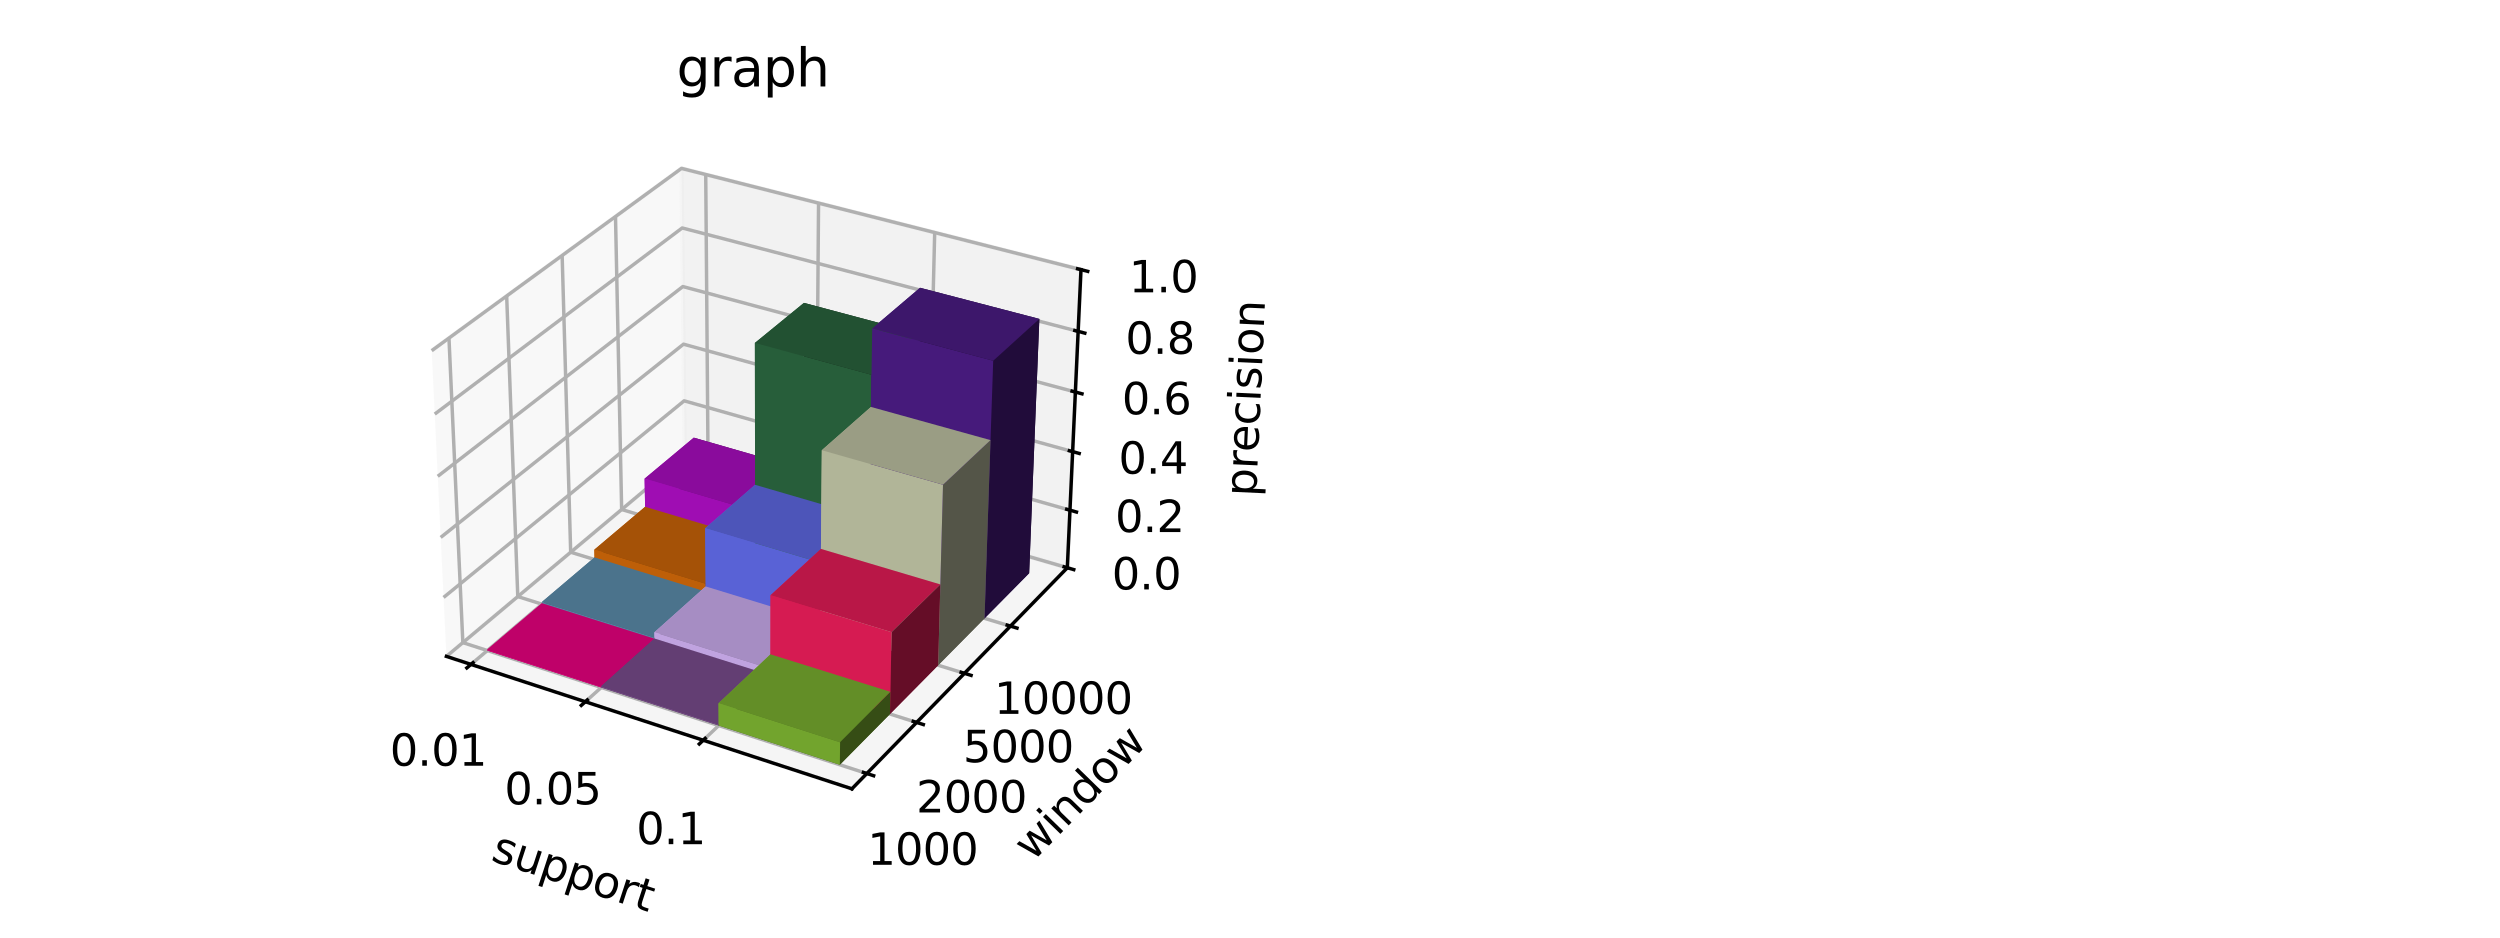 <?xml version="1.0" encoding="utf-8" standalone="no"?>
<!DOCTYPE svg PUBLIC "-//W3C//DTD SVG 1.1//EN"
  "http://www.w3.org/Graphics/SVG/1.1/DTD/svg11.dtd">
<svg xmlns:xlink="http://www.w3.org/1999/xlink" width="576pt" height="216pt" viewBox="0 0 576 216" xmlns="http://www.w3.org/2000/svg" version="1.1">
 <defs>
  <style type="text/css">*{stroke-linejoin: round; stroke-linecap: butt}</style>
 </defs>
 <g id="figure_1">
  <g id="patch_1">
   <path d="M 0 216 
L 576 216 
L 576 0 
L 0 0 
z
" style="fill: #ffffff"/>
  </g>
  <g id="patch_2">
   <path d="M 90.295 192.24 
L 256.615 192.24 
L 256.615 25.92 
L 90.295 25.92 
z
" style="fill: #ffffff"/>
  </g>
  <g id="pane3d_1">
   <g id="patch_3">
    <path d="M 102.853 151.231 
L 157.777 105.192 
L 157.014 38.796 
L 99.461 80.796 
" style="fill: #f2f2f2; opacity: 0.5; stroke: #f2f2f2; stroke-linejoin: miter"/>
   </g>
  </g>
  <g id="pane3d_2">
   <g id="patch_4">
    <path d="M 157.777 105.192 
L 245.911 130.809 
L 249.056 62.126 
L 157.014 38.796 
" style="fill: #e6e6e6; opacity: 0.5; stroke: #e6e6e6; stroke-linejoin: miter"/>
   </g>
  </g>
  <g id="pane3d_3">
   <g id="patch_5">
    <path d="M 102.853 151.231 
L 196.279 181.744 
L 245.911 130.809 
L 157.777 105.192 
" style="fill: #ececec; opacity: 0.5; stroke: #ececec; stroke-linejoin: miter"/>
   </g>
  </g>
  <g id="grid3d_1">
   <g id="Line3DCollection_1">
    <path d="M 108.511 153.079 
L 163.137 106.75 
L 162.6 40.212 
" style="fill: none; stroke: #b0b0b0; stroke-width: 0.8"/>
    <path d="M 134.858 161.684 
L 188.057 113.993 
L 188.593 46.801 
" style="fill: none; stroke: #b0b0b0; stroke-width: 0.8"/>
    <path d="M 162.019 170.555 
L 213.682 121.442 
L 215.353 53.584 
" style="fill: none; stroke: #b0b0b0; stroke-width: 0.8"/>
   </g>
  </g>
  <g id="grid3d_2">
   <g id="Line3DCollection_2">
    <path d="M 103.441 77.891 
L 106.638 148.058 
L 199.713 178.22 
" style="fill: none; stroke: #b0b0b0; stroke-width: 0.8"/>
    <path d="M 116.737 68.188 
L 119.296 137.447 
L 211.184 166.447 
" style="fill: none; stroke: #b0b0b0; stroke-width: 0.8"/>
    <path d="M 129.518 58.862 
L 131.485 127.231 
L 222.207 155.136 
" style="fill: none; stroke: #b0b0b0; stroke-width: 0.8"/>
    <path d="M 141.811 49.89 
L 143.228 117.387 
L 232.807 144.258 
" style="fill: none; stroke: #b0b0b0; stroke-width: 0.8"/>
   </g>
  </g>
  <g id="grid3d_3">
   <g id="Line3DCollection_3">
    <path d="M 245.911 130.809 
L 157.777 105.192 
L 102.853 151.231 
" style="fill: none; stroke: #b0b0b0; stroke-width: 0.8"/>
    <path d="M 246.518 117.548 
L 157.629 92.351 
L 102.199 137.65 
" style="fill: none; stroke: #b0b0b0; stroke-width: 0.8"/>
    <path d="M 247.136 104.055 
L 157.479 79.296 
L 101.533 123.822 
" style="fill: none; stroke: #b0b0b0; stroke-width: 0.8"/>
    <path d="M 247.765 90.325 
L 157.327 66.022 
L 100.855 109.742 
" style="fill: none; stroke: #b0b0b0; stroke-width: 0.8"/>
    <path d="M 248.405 76.351 
L 157.172 52.524 
L 100.164 95.403 
" style="fill: none; stroke: #b0b0b0; stroke-width: 0.8"/>
    <path d="M 249.056 62.126 
L 157.014 38.796 
L 99.461 80.796 
" style="fill: none; stroke: #b0b0b0; stroke-width: 0.8"/>
   </g>
  </g>
  <g id="axis3d_1">
   <g id="line2d_1">
    <path d="M 102.853 151.231 
L 196.279 181.744 
" style="fill: none; stroke: #000000; stroke-width: 0.8; stroke-linecap: square"/>
   </g>
   <g id="xtick_1">
    <g id="line2d_2">
     <path d="M 108.987 152.675 
L 107.558 153.887 
" style="fill: none; stroke: #000000; stroke-width: 0.8; stroke-linecap: square"/>
    </g>
    <g id="text_1">
     <!-- 0.01 -->
     <g transform="translate(89.833 176.423) scale(0.1 -0.1)">
      <defs>
       <path id="DejaVuSans-30" d="M 2034 4250 
Q 1547 4250 1301 3770 
Q 1056 3291 1056 2328 
Q 1056 1369 1301 889 
Q 1547 409 2034 409 
Q 2525 409 2770 889 
Q 3016 1369 3016 2328 
Q 3016 3291 2770 3770 
Q 2525 4250 2034 4250 
z
M 2034 4750 
Q 2819 4750 3233 4129 
Q 3647 3509 3647 2328 
Q 3647 1150 3233 529 
Q 2819 -91 2034 -91 
Q 1250 -91 836 529 
Q 422 1150 422 2328 
Q 422 3509 836 4129 
Q 1250 4750 2034 4750 
z
" transform="scale(0.016)"/>
       <path id="DejaVuSans-2e" d="M 684 794 
L 1344 794 
L 1344 0 
L 684 0 
L 684 794 
z
" transform="scale(0.016)"/>
       <path id="DejaVuSans-31" d="M 794 531 
L 1825 531 
L 1825 4091 
L 703 3866 
L 703 4441 
L 1819 4666 
L 2450 4666 
L 2450 531 
L 3481 531 
L 3481 0 
L 794 0 
L 794 531 
z
" transform="scale(0.016)"/>
      </defs>
      <use xlink:href="#DejaVuSans-30"/>
      <use xlink:href="#DejaVuSans-2e" x="63.623"/>
      <use xlink:href="#DejaVuSans-30" x="95.41"/>
      <use xlink:href="#DejaVuSans-31" x="159.033"/>
     </g>
    </g>
   </g>
   <g id="xtick_2">
    <g id="line2d_3">
     <path d="M 135.322 161.268 
L 133.928 162.517 
" style="fill: none; stroke: #000000; stroke-width: 0.8; stroke-linecap: square"/>
    </g>
    <g id="text_2">
     <!-- 0.05 -->
     <g transform="translate(116.223 185.321) scale(0.1 -0.1)">
      <defs>
       <path id="DejaVuSans-35" d="M 691 4666 
L 3169 4666 
L 3169 4134 
L 1269 4134 
L 1269 2991 
Q 1406 3038 1543 3061 
Q 1681 3084 1819 3084 
Q 2600 3084 3056 2656 
Q 3513 2228 3513 1497 
Q 3513 744 3044 326 
Q 2575 -91 1722 -91 
Q 1428 -91 1123 -41 
Q 819 9 494 109 
L 494 744 
Q 775 591 1075 516 
Q 1375 441 1709 441 
Q 2250 441 2565 725 
Q 2881 1009 2881 1497 
Q 2881 1984 2565 2268 
Q 2250 2553 1709 2553 
Q 1456 2553 1204 2497 
Q 953 2441 691 2322 
L 691 4666 
z
" transform="scale(0.016)"/>
      </defs>
      <use xlink:href="#DejaVuSans-30"/>
      <use xlink:href="#DejaVuSans-2e" x="63.623"/>
      <use xlink:href="#DejaVuSans-30" x="95.41"/>
      <use xlink:href="#DejaVuSans-35" x="159.033"/>
     </g>
    </g>
   </g>
   <g id="xtick_3">
    <g id="line2d_4">
     <path d="M 162.47 170.126 
L 161.115 171.414 
" style="fill: none; stroke: #000000; stroke-width: 0.8; stroke-linecap: square"/>
    </g>
    <g id="text_3">
     <!-- 0.1 -->
     <g transform="translate(146.616 194.496) scale(0.1 -0.1)">
      <use xlink:href="#DejaVuSans-30"/>
      <use xlink:href="#DejaVuSans-2e" x="63.623"/>
      <use xlink:href="#DejaVuSans-31" x="95.41"/>
     </g>
    </g>
   </g>
   <g id="text_4">
    <!-- support -->
    <g transform="translate(112.856 198.197) rotate(-341.913) scale(0.1 -0.1)">
     <defs>
      <path id="DejaVuSans-73" d="M 2834 3397 
L 2834 2853 
Q 2591 2978 2328 3040 
Q 2066 3103 1784 3103 
Q 1356 3103 1142 2972 
Q 928 2841 928 2578 
Q 928 2378 1081 2264 
Q 1234 2150 1697 2047 
L 1894 2003 
Q 2506 1872 2764 1633 
Q 3022 1394 3022 966 
Q 3022 478 2636 193 
Q 2250 -91 1575 -91 
Q 1294 -91 989 -36 
Q 684 19 347 128 
L 347 722 
Q 666 556 975 473 
Q 1284 391 1588 391 
Q 1994 391 2212 530 
Q 2431 669 2431 922 
Q 2431 1156 2273 1281 
Q 2116 1406 1581 1522 
L 1381 1569 
Q 847 1681 609 1914 
Q 372 2147 372 2553 
Q 372 3047 722 3315 
Q 1072 3584 1716 3584 
Q 2034 3584 2315 3537 
Q 2597 3491 2834 3397 
z
" transform="scale(0.016)"/>
      <path id="DejaVuSans-75" d="M 544 1381 
L 544 3500 
L 1119 3500 
L 1119 1403 
Q 1119 906 1312 657 
Q 1506 409 1894 409 
Q 2359 409 2629 706 
Q 2900 1003 2900 1516 
L 2900 3500 
L 3475 3500 
L 3475 0 
L 2900 0 
L 2900 538 
Q 2691 219 2414 64 
Q 2138 -91 1772 -91 
Q 1169 -91 856 284 
Q 544 659 544 1381 
z
M 1991 3584 
L 1991 3584 
z
" transform="scale(0.016)"/>
      <path id="DejaVuSans-70" d="M 1159 525 
L 1159 -1331 
L 581 -1331 
L 581 3500 
L 1159 3500 
L 1159 2969 
Q 1341 3281 1617 3432 
Q 1894 3584 2278 3584 
Q 2916 3584 3314 3078 
Q 3713 2572 3713 1747 
Q 3713 922 3314 415 
Q 2916 -91 2278 -91 
Q 1894 -91 1617 61 
Q 1341 213 1159 525 
z
M 3116 1747 
Q 3116 2381 2855 2742 
Q 2594 3103 2138 3103 
Q 1681 3103 1420 2742 
Q 1159 2381 1159 1747 
Q 1159 1113 1420 752 
Q 1681 391 2138 391 
Q 2594 391 2855 752 
Q 3116 1113 3116 1747 
z
" transform="scale(0.016)"/>
      <path id="DejaVuSans-6f" d="M 1959 3097 
Q 1497 3097 1228 2736 
Q 959 2375 959 1747 
Q 959 1119 1226 758 
Q 1494 397 1959 397 
Q 2419 397 2687 759 
Q 2956 1122 2956 1747 
Q 2956 2369 2687 2733 
Q 2419 3097 1959 3097 
z
M 1959 3584 
Q 2709 3584 3137 3096 
Q 3566 2609 3566 1747 
Q 3566 888 3137 398 
Q 2709 -91 1959 -91 
Q 1206 -91 779 398 
Q 353 888 353 1747 
Q 353 2609 779 3096 
Q 1206 3584 1959 3584 
z
" transform="scale(0.016)"/>
      <path id="DejaVuSans-72" d="M 2631 2963 
Q 2534 3019 2420 3045 
Q 2306 3072 2169 3072 
Q 1681 3072 1420 2755 
Q 1159 2438 1159 1844 
L 1159 0 
L 581 0 
L 581 3500 
L 1159 3500 
L 1159 2956 
Q 1341 3275 1631 3429 
Q 1922 3584 2338 3584 
Q 2397 3584 2469 3576 
Q 2541 3569 2628 3553 
L 2631 2963 
z
" transform="scale(0.016)"/>
      <path id="DejaVuSans-74" d="M 1172 4494 
L 1172 3500 
L 2356 3500 
L 2356 3053 
L 1172 3053 
L 1172 1153 
Q 1172 725 1289 603 
Q 1406 481 1766 481 
L 2356 481 
L 2356 0 
L 1766 0 
Q 1100 0 847 248 
Q 594 497 594 1153 
L 594 3053 
L 172 3053 
L 172 3500 
L 594 3500 
L 594 4494 
L 1172 4494 
z
" transform="scale(0.016)"/>
     </defs>
     <use xlink:href="#DejaVuSans-73"/>
     <use xlink:href="#DejaVuSans-75" x="52.1"/>
     <use xlink:href="#DejaVuSans-70" x="115.479"/>
     <use xlink:href="#DejaVuSans-70" x="178.955"/>
     <use xlink:href="#DejaVuSans-6f" x="242.432"/>
     <use xlink:href="#DejaVuSans-72" x="303.613"/>
     <use xlink:href="#DejaVuSans-74" x="344.727"/>
    </g>
   </g>
  </g>
  <g id="axis3d_2">
   <g id="line2d_5">
    <path d="M 245.911 130.809 
L 196.279 181.744 
" style="fill: none; stroke: #000000; stroke-width: 0.8; stroke-linecap: square"/>
   </g>
   <g id="xtick_4">
    <g id="line2d_6">
     <path d="M 198.929 177.965 
L 201.284 178.729 
" style="fill: none; stroke: #000000; stroke-width: 0.8; stroke-linecap: square"/>
    </g>
    <g id="text_5">
     <!-- 1000 -->
     <g transform="translate(199.873 199.246) scale(0.1 -0.1)">
      <use xlink:href="#DejaVuSans-31"/>
      <use xlink:href="#DejaVuSans-30" x="63.623"/>
      <use xlink:href="#DejaVuSans-30" x="127.246"/>
      <use xlink:href="#DejaVuSans-30" x="190.869"/>
     </g>
    </g>
   </g>
   <g id="xtick_5">
    <g id="line2d_7">
     <path d="M 210.411 166.203 
L 212.733 166.936 
" style="fill: none; stroke: #000000; stroke-width: 0.8; stroke-linecap: square"/>
    </g>
    <g id="text_6">
     <!-- 2000 -->
     <g transform="translate(211.098 187.195) scale(0.1 -0.1)">
      <defs>
       <path id="DejaVuSans-32" d="M 1228 531 
L 3431 531 
L 3431 0 
L 469 0 
L 469 531 
Q 828 903 1448 1529 
Q 2069 2156 2228 2338 
Q 2531 2678 2651 2914 
Q 2772 3150 2772 3378 
Q 2772 3750 2511 3984 
Q 2250 4219 1831 4219 
Q 1534 4219 1204 4116 
Q 875 4013 500 3803 
L 500 4441 
Q 881 4594 1212 4672 
Q 1544 4750 1819 4750 
Q 2544 4750 2975 4387 
Q 3406 4025 3406 3419 
Q 3406 3131 3298 2873 
Q 3191 2616 2906 2266 
Q 2828 2175 2409 1742 
Q 1991 1309 1228 531 
z
" transform="scale(0.016)"/>
      </defs>
      <use xlink:href="#DejaVuSans-32"/>
      <use xlink:href="#DejaVuSans-30" x="63.623"/>
      <use xlink:href="#DejaVuSans-30" x="127.246"/>
      <use xlink:href="#DejaVuSans-30" x="190.869"/>
     </g>
    </g>
   </g>
   <g id="xtick_6">
    <g id="line2d_8">
     <path d="M 221.444 154.901 
L 223.735 155.606 
" style="fill: none; stroke: #000000; stroke-width: 0.8; stroke-linecap: square"/>
    </g>
    <g id="text_7">
     <!-- 5000 -->
     <g transform="translate(221.884 175.615) scale(0.1 -0.1)">
      <use xlink:href="#DejaVuSans-35"/>
      <use xlink:href="#DejaVuSans-30" x="63.623"/>
      <use xlink:href="#DejaVuSans-30" x="127.246"/>
      <use xlink:href="#DejaVuSans-30" x="190.869"/>
     </g>
    </g>
   </g>
   <g id="xtick_7">
    <g id="line2d_9">
     <path d="M 232.054 144.032 
L 234.314 144.71 
" style="fill: none; stroke: #000000; stroke-width: 0.8; stroke-linecap: square"/>
    </g>
    <g id="text_8">
     <!-- 10000 -->
     <g transform="translate(229.074 164.48) scale(0.1 -0.1)">
      <use xlink:href="#DejaVuSans-31"/>
      <use xlink:href="#DejaVuSans-30" x="63.623"/>
      <use xlink:href="#DejaVuSans-30" x="127.246"/>
      <use xlink:href="#DejaVuSans-30" x="190.869"/>
      <use xlink:href="#DejaVuSans-30" x="254.492"/>
     </g>
    </g>
   </g>
   <g id="text_9">
    <!-- window -->
    <g transform="translate(237.934 198.681) rotate(-45.742) scale(0.1 -0.1)">
     <defs>
      <path id="DejaVuSans-77" d="M 269 3500 
L 844 3500 
L 1563 769 
L 2278 3500 
L 2956 3500 
L 3675 769 
L 4391 3500 
L 4966 3500 
L 4050 0 
L 3372 0 
L 2619 2869 
L 1863 0 
L 1184 0 
L 269 3500 
z
" transform="scale(0.016)"/>
      <path id="DejaVuSans-69" d="M 603 3500 
L 1178 3500 
L 1178 0 
L 603 0 
L 603 3500 
z
M 603 4863 
L 1178 4863 
L 1178 4134 
L 603 4134 
L 603 4863 
z
" transform="scale(0.016)"/>
      <path id="DejaVuSans-6e" d="M 3513 2113 
L 3513 0 
L 2938 0 
L 2938 2094 
Q 2938 2591 2744 2837 
Q 2550 3084 2163 3084 
Q 1697 3084 1428 2787 
Q 1159 2491 1159 1978 
L 1159 0 
L 581 0 
L 581 3500 
L 1159 3500 
L 1159 2956 
Q 1366 3272 1645 3428 
Q 1925 3584 2291 3584 
Q 2894 3584 3203 3211 
Q 3513 2838 3513 2113 
z
" transform="scale(0.016)"/>
      <path id="DejaVuSans-64" d="M 2906 2969 
L 2906 4863 
L 3481 4863 
L 3481 0 
L 2906 0 
L 2906 525 
Q 2725 213 2448 61 
Q 2172 -91 1784 -91 
Q 1150 -91 751 415 
Q 353 922 353 1747 
Q 353 2572 751 3078 
Q 1150 3584 1784 3584 
Q 2172 3584 2448 3432 
Q 2725 3281 2906 2969 
z
M 947 1747 
Q 947 1113 1208 752 
Q 1469 391 1925 391 
Q 2381 391 2643 752 
Q 2906 1113 2906 1747 
Q 2906 2381 2643 2742 
Q 2381 3103 1925 3103 
Q 1469 3103 1208 2742 
Q 947 2381 947 1747 
z
" transform="scale(0.016)"/>
     </defs>
     <use xlink:href="#DejaVuSans-77"/>
     <use xlink:href="#DejaVuSans-69" x="81.787"/>
     <use xlink:href="#DejaVuSans-6e" x="109.57"/>
     <use xlink:href="#DejaVuSans-64" x="172.949"/>
     <use xlink:href="#DejaVuSans-6f" x="236.426"/>
     <use xlink:href="#DejaVuSans-77" x="297.607"/>
    </g>
   </g>
  </g>
  <g id="axis3d_3">
   <g id="line2d_10">
    <path d="M 245.911 130.809 
L 249.056 62.126 
" style="fill: none; stroke: #000000; stroke-width: 0.8; stroke-linecap: square"/>
   </g>
   <g id="xtick_8">
    <g id="line2d_11">
     <path d="M 245.171 130.594 
L 247.392 131.24 
" style="fill: none; stroke: #000000; stroke-width: 0.8; stroke-linecap: square"/>
    </g>
    <g id="text_10">
     <!-- 0.0 -->
     <g transform="translate(256.175 135.807) scale(0.1 -0.1)">
      <use xlink:href="#DejaVuSans-30"/>
      <use xlink:href="#DejaVuSans-2e" x="63.623"/>
      <use xlink:href="#DejaVuSans-30" x="95.41"/>
     </g>
    </g>
   </g>
   <g id="xtick_9">
    <g id="line2d_12">
     <path d="M 245.772 117.336 
L 248.013 117.972 
" style="fill: none; stroke: #000000; stroke-width: 0.8; stroke-linecap: square"/>
    </g>
    <g id="text_11">
     <!-- 0.2 -->
     <g transform="translate(256.936 122.588) scale(0.1 -0.1)">
      <use xlink:href="#DejaVuSans-30"/>
      <use xlink:href="#DejaVuSans-2e" x="63.623"/>
      <use xlink:href="#DejaVuSans-32" x="95.41"/>
     </g>
    </g>
   </g>
   <g id="xtick_10">
    <g id="line2d_13">
     <path d="M 246.383 103.847 
L 248.644 104.472 
" style="fill: none; stroke: #000000; stroke-width: 0.8; stroke-linecap: square"/>
    </g>
    <g id="text_12">
     <!-- 0.4 -->
     <g transform="translate(257.711 109.138) scale(0.1 -0.1)">
      <defs>
       <path id="DejaVuSans-34" d="M 2419 4116 
L 825 1625 
L 2419 1625 
L 2419 4116 
z
M 2253 4666 
L 3047 4666 
L 3047 1625 
L 3713 1625 
L 3713 1100 
L 3047 1100 
L 3047 0 
L 2419 0 
L 2419 1100 
L 313 1100 
L 313 1709 
L 2253 4666 
z
" transform="scale(0.016)"/>
      </defs>
      <use xlink:href="#DejaVuSans-30"/>
      <use xlink:href="#DejaVuSans-2e" x="63.623"/>
      <use xlink:href="#DejaVuSans-34" x="95.41"/>
     </g>
    </g>
   </g>
   <g id="xtick_11">
    <g id="line2d_14">
     <path d="M 247.005 90.121 
L 249.287 90.734 
" style="fill: none; stroke: #000000; stroke-width: 0.8; stroke-linecap: square"/>
    </g>
    <g id="text_13">
     <!-- 0.6 -->
     <g transform="translate(258.499 95.454) scale(0.1 -0.1)">
      <defs>
       <path id="DejaVuSans-36" d="M 2113 2584 
Q 1688 2584 1439 2293 
Q 1191 2003 1191 1497 
Q 1191 994 1439 701 
Q 1688 409 2113 409 
Q 2538 409 2786 701 
Q 3034 994 3034 1497 
Q 3034 2003 2786 2293 
Q 2538 2584 2113 2584 
z
M 3366 4563 
L 3366 3988 
Q 3128 4100 2886 4159 
Q 2644 4219 2406 4219 
Q 1781 4219 1451 3797 
Q 1122 3375 1075 2522 
Q 1259 2794 1537 2939 
Q 1816 3084 2150 3084 
Q 2853 3084 3261 2657 
Q 3669 2231 3669 1497 
Q 3669 778 3244 343 
Q 2819 -91 2113 -91 
Q 1303 -91 875 529 
Q 447 1150 447 2328 
Q 447 3434 972 4092 
Q 1497 4750 2381 4750 
Q 2619 4750 2861 4703 
Q 3103 4656 3366 4563 
z
" transform="scale(0.016)"/>
      </defs>
      <use xlink:href="#DejaVuSans-30"/>
      <use xlink:href="#DejaVuSans-2e" x="63.623"/>
      <use xlink:href="#DejaVuSans-36" x="95.41"/>
     </g>
    </g>
   </g>
   <g id="xtick_12">
    <g id="line2d_15">
     <path d="M 247.638 76.151 
L 249.941 76.752 
" style="fill: none; stroke: #000000; stroke-width: 0.8; stroke-linecap: square"/>
    </g>
    <g id="text_14">
     <!-- 0.8 -->
     <g transform="translate(259.301 81.527) scale(0.1 -0.1)">
      <defs>
       <path id="DejaVuSans-38" d="M 2034 2216 
Q 1584 2216 1326 1975 
Q 1069 1734 1069 1313 
Q 1069 891 1326 650 
Q 1584 409 2034 409 
Q 2484 409 2743 651 
Q 3003 894 3003 1313 
Q 3003 1734 2745 1975 
Q 2488 2216 2034 2216 
z
M 1403 2484 
Q 997 2584 770 2862 
Q 544 3141 544 3541 
Q 544 4100 942 4425 
Q 1341 4750 2034 4750 
Q 2731 4750 3128 4425 
Q 3525 4100 3525 3541 
Q 3525 3141 3298 2862 
Q 3072 2584 2669 2484 
Q 3125 2378 3379 2068 
Q 3634 1759 3634 1313 
Q 3634 634 3220 271 
Q 2806 -91 2034 -91 
Q 1263 -91 848 271 
Q 434 634 434 1313 
Q 434 1759 690 2068 
Q 947 2378 1403 2484 
z
M 1172 3481 
Q 1172 3119 1398 2916 
Q 1625 2713 2034 2713 
Q 2441 2713 2670 2916 
Q 2900 3119 2900 3481 
Q 2900 3844 2670 4047 
Q 2441 4250 2034 4250 
Q 1625 4250 1398 4047 
Q 1172 3844 1172 3481 
z
" transform="scale(0.016)"/>
      </defs>
      <use xlink:href="#DejaVuSans-30"/>
      <use xlink:href="#DejaVuSans-2e" x="63.623"/>
      <use xlink:href="#DejaVuSans-38" x="95.41"/>
     </g>
    </g>
   </g>
   <g id="xtick_13">
    <g id="line2d_16">
     <path d="M 248.282 61.93 
L 250.606 62.519 
" style="fill: none; stroke: #000000; stroke-width: 0.8; stroke-linecap: square"/>
    </g>
    <g id="text_15">
     <!-- 1.0 -->
     <g transform="translate(260.117 67.352) scale(0.1 -0.1)">
      <use xlink:href="#DejaVuSans-31"/>
      <use xlink:href="#DejaVuSans-2e" x="63.623"/>
      <use xlink:href="#DejaVuSans-30" x="95.41"/>
     </g>
    </g>
   </g>
   <g id="text_16">
    <!-- precision -->
    <g transform="translate(289.39 114.489) rotate(-87.378) scale(0.1 -0.1)">
     <defs>
      <path id="DejaVuSans-65" d="M 3597 1894 
L 3597 1613 
L 953 1613 
Q 991 1019 1311 708 
Q 1631 397 2203 397 
Q 2534 397 2845 478 
Q 3156 559 3463 722 
L 3463 178 
Q 3153 47 2828 -22 
Q 2503 -91 2169 -91 
Q 1331 -91 842 396 
Q 353 884 353 1716 
Q 353 2575 817 3079 
Q 1281 3584 2069 3584 
Q 2775 3584 3186 3129 
Q 3597 2675 3597 1894 
z
M 3022 2063 
Q 3016 2534 2758 2815 
Q 2500 3097 2075 3097 
Q 1594 3097 1305 2825 
Q 1016 2553 972 2059 
L 3022 2063 
z
" transform="scale(0.016)"/>
      <path id="DejaVuSans-63" d="M 3122 3366 
L 3122 2828 
Q 2878 2963 2633 3030 
Q 2388 3097 2138 3097 
Q 1578 3097 1268 2742 
Q 959 2388 959 1747 
Q 959 1106 1268 751 
Q 1578 397 2138 397 
Q 2388 397 2633 464 
Q 2878 531 3122 666 
L 3122 134 
Q 2881 22 2623 -34 
Q 2366 -91 2075 -91 
Q 1284 -91 818 406 
Q 353 903 353 1747 
Q 353 2603 823 3093 
Q 1294 3584 2113 3584 
Q 2378 3584 2631 3529 
Q 2884 3475 3122 3366 
z
" transform="scale(0.016)"/>
     </defs>
     <use xlink:href="#DejaVuSans-70"/>
     <use xlink:href="#DejaVuSans-72" x="63.477"/>
     <use xlink:href="#DejaVuSans-65" x="102.34"/>
     <use xlink:href="#DejaVuSans-63" x="163.863"/>
     <use xlink:href="#DejaVuSans-69" x="218.844"/>
     <use xlink:href="#DejaVuSans-73" x="246.627"/>
     <use xlink:href="#DejaVuSans-69" x="298.727"/>
     <use xlink:href="#DejaVuSans-6f" x="326.51"/>
     <use xlink:href="#DejaVuSans-6e" x="387.691"/>
    </g>
   </g>
  </g>
  <g id="axes_1">
   <g id="Poly3DCollection_1">
    <path d="M 159.929 109.471 
L 159.842 100.837 
L 184.988 108.076 
L 184.936 116.791 
z
" clip-path="url(#p93bf5274d3)" style="fill: #4b0655"/>
    <path d="M 148.67 119.02 
L 148.517 110.281 
L 159.842 100.837 
L 159.929 109.471 
z
" clip-path="url(#p93bf5274d3)" style="fill: #9f0db3"/>
    <path d="M 148.67 119.02 
L 159.929 109.471 
L 184.936 116.791 
L 173.981 126.612 
z
" clip-path="url(#p93bf5274d3)" style="fill: #60086c"/>
    <path d="M 148.517 110.281 
L 173.971 117.791 
L 184.988 108.076 
L 159.842 100.837 
z
" clip-path="url(#p93bf5274d3)" style="fill: #8a0b9c"/>
    <path d="M 148.67 119.02 
L 148.631 116.765 
L 173.978 124.336 
L 173.981 126.612 
z
" clip-path="url(#p93bf5274d3)" style="fill: #5a2d04"/>
    <path d="M 173.981 126.612 
L 184.936 116.791 
L 184.988 108.076 
L 173.971 117.791 
z
" clip-path="url(#p93bf5274d3)" style="fill: #4b0655"/>
    <path d="M 148.67 119.02 
L 173.981 126.612 
L 173.971 117.791 
L 148.517 110.281 
z
" clip-path="url(#p93bf5274d3)" style="fill: #9f0db3"/>
    <path d="M 136.991 128.925 
L 136.934 126.642 
L 148.631 116.765 
L 148.67 119.02 
z
" clip-path="url(#p93bf5274d3)" style="fill: #be5f08"/>
    <path d="M 173.981 126.612 
L 184.936 116.791 
L 210.655 124.319 
L 200.025 134.424 
z
" clip-path="url(#p93bf5274d3)" style="fill: #183923"/>
    <path d="M 136.991 128.925 
L 148.67 119.02 
L 173.981 126.612 
L 162.611 136.805 
z
" clip-path="url(#p93bf5274d3)" style="fill: #733905"/>
    <path d="M 136.934 126.642 
L 162.591 134.501 
L 173.978 124.336 
L 148.631 116.765 
z
" clip-path="url(#p93bf5274d3)" style="fill: #a55207"/>
    <path d="M 184.936 116.791 
L 185.217 69.786 
L 211.733 76.857 
L 210.655 124.319 
z
" clip-path="url(#p93bf5274d3)" style="fill: #132c1b"/>
    <path d="M 173.981 126.612 
L 173.927 79.012 
L 185.217 69.786 
L 184.936 116.791 
z
" clip-path="url(#p93bf5274d3)" style="fill: #275e3a"/>
    <path d="M 162.611 136.805 
L 173.981 126.612 
L 173.978 124.336 
L 162.591 134.501 
z
" clip-path="url(#p93bf5274d3)" style="fill: #5a2d04"/>
    <path d="M 136.991 128.925 
L 136.979 128.432 
L 162.606 136.308 
L 162.611 136.805 
z
" clip-path="url(#p93bf5274d3)" style="fill: #293e4c"/>
    <path d="M 173.981 126.612 
L 173.964 111.699 
L 200.265 119.37 
L 200.025 134.424 
z
" clip-path="url(#p93bf5274d3)" style="fill: #2a2e65"/>
    <path d="M 136.991 128.925 
L 162.611 136.805 
L 162.591 134.501 
L 136.934 126.642 
z
" clip-path="url(#p93bf5274d3)" style="fill: #be5f08"/>
    <path d="M 200.025 134.424 
L 210.655 124.319 
L 237.117 132.065 
L 226.836 142.467 
z
" clip-path="url(#p93bf5274d3)" style="fill: #2a104a"/>
    <path d="M 124.869 139.206 
L 124.852 138.708 
L 136.979 128.432 
L 136.991 128.925 
z
" clip-path="url(#p93bf5274d3)" style="fill: #5784a2"/>
    <path d="M 162.611 136.805 
L 162.481 121.708 
L 173.964 111.699 
L 173.981 126.612 
z
" clip-path="url(#p93bf5274d3)" style="fill: #5962d6"/>
    <path d="M 162.611 136.805 
L 173.981 126.612 
L 200.025 134.424 
L 188.987 144.918 
z
" clip-path="url(#p93bf5274d3)" style="fill: #363b81"/>
    <path d="M 200.025 134.424 
L 210.655 124.319 
L 211.733 76.857 
L 200.79 86.358 
z
" clip-path="url(#p93bf5274d3)" style="fill: #132c1b"/>
    <path d="M 124.869 139.206 
L 136.991 128.925 
L 162.611 136.805 
L 150.802 147.391 
z
" clip-path="url(#p93bf5274d3)" style="fill: #345062"/>
    <path d="M 124.852 138.708 
L 150.794 146.888 
L 162.606 136.308 
L 136.979 128.432 
z
" clip-path="url(#p93bf5274d3)" style="fill: #4b738c"/>
    <path d="M 210.655 124.319 
L 211.972 66.303 
L 239.466 73.476 
L 237.117 132.065 
z
" clip-path="url(#p93bf5274d3)" style="fill: #210c3a"/>
    <path d="M 173.981 126.612 
L 200.025 134.424 
L 200.79 86.358 
L 173.927 79.012 
z
" clip-path="url(#p93bf5274d3)" style="fill: #275e3a"/>
    <path d="M 200.025 134.424 
L 200.96 75.662 
L 211.972 66.303 
L 210.655 124.319 
z
" clip-path="url(#p93bf5274d3)" style="fill: #461a7b"/>
    <path d="M 162.481 121.708 
L 189.12 129.677 
L 200.265 119.37 
L 173.964 111.699 
z
" clip-path="url(#p93bf5274d3)" style="fill: #4d55b9"/>
    <path d="M 162.611 136.805 
L 162.596 135.116 
L 189.002 143.213 
L 188.987 144.918 
z
" clip-path="url(#p93bf5274d3)" style="fill: #5a4d6a"/>
    <path d="M 173.927 79.012 
L 200.79 86.358 
L 211.733 76.857 
L 185.217 69.786 
z
" clip-path="url(#p93bf5274d3)" style="fill: #225132"/>
    <path d="M 150.802 147.391 
L 162.611 136.805 
L 162.606 136.308 
L 150.794 146.888 
z
" clip-path="url(#p93bf5274d3)" style="fill: #293e4c"/>
    <path d="M 150.802 147.391 
L 150.774 145.681 
L 162.596 135.116 
L 162.611 136.805 
z
" clip-path="url(#p93bf5274d3)" style="fill: #c0a3e0"/>
    <path d="M 188.987 144.918 
L 200.025 134.424 
L 200.265 119.37 
L 189.12 129.677 
z
" clip-path="url(#p93bf5274d3)" style="fill: #2a2e65"/>
    <path d="M 124.869 139.206 
L 124.861 138.974 
L 150.798 147.157 
L 150.802 147.391 
z
" clip-path="url(#p93bf5274d3)" style="fill: #680039"/>
    <path d="M 124.869 139.206 
L 150.802 147.391 
L 150.794 146.888 
L 124.852 138.708 
z
" clip-path="url(#p93bf5274d3)" style="fill: #5784a2"/>
    <path d="M 162.611 136.805 
L 188.987 144.918 
L 189.12 129.677 
L 162.481 121.708 
z
" clip-path="url(#p93bf5274d3)" style="fill: #5962d6"/>
    <path d="M 188.987 144.918 
L 200.025 134.424 
L 226.836 142.467 
L 216.155 153.274 
z
" clip-path="url(#p93bf5274d3)" style="fill: #6b6d5c"/>
    <path d="M 112.276 149.886 
L 112.267 149.651 
L 124.861 138.974 
L 124.869 139.206 
z
" clip-path="url(#p93bf5274d3)" style="fill: #dc0179"/>
    <path d="M 200.025 134.424 
L 200.672 93.76 
L 228.216 101.404 
L 226.836 142.467 
z
" clip-path="url(#p93bf5274d3)" style="fill: #545548"/>
    <path d="M 150.802 147.391 
L 162.611 136.805 
L 188.987 144.918 
L 177.517 155.822 
z
" clip-path="url(#p93bf5274d3)" style="fill: #746287"/>
    <path d="M 150.774 145.681 
L 177.519 154.097 
L 189.002 143.213 
L 162.596 135.116 
z
" clip-path="url(#p93bf5274d3)" style="fill: #a68dc3"/>
    <path d="M 188.987 144.918 
L 189.347 103.736 
L 200.672 93.76 
L 200.025 134.424 
z
" clip-path="url(#p93bf5274d3)" style="fill: #b1b598"/>
    <path d="M 226.836 142.467 
L 237.117 132.065 
L 239.466 73.476 
L 228.831 83.12 
z
" clip-path="url(#p93bf5274d3)" style="fill: #210c3a"/>
    <path d="M 112.276 149.886 
L 124.869 139.206 
L 150.802 147.391 
L 138.529 158.393 
z
" clip-path="url(#p93bf5274d3)" style="fill: #850149"/>
    <path d="M 112.267 149.651 
L 138.523 158.156 
L 150.798 147.157 
L 124.861 138.974 
z
" clip-path="url(#p93bf5274d3)" style="fill: #bf0169"/>
    <path d="M 200.025 134.424 
L 226.836 142.467 
L 228.831 83.12 
L 200.96 75.662 
z
" clip-path="url(#p93bf5274d3)" style="fill: #461a7b"/>
    <path d="M 177.517 155.822 
L 188.987 144.918 
L 189.002 143.213 
L 177.519 154.097 
z
" clip-path="url(#p93bf5274d3)" style="fill: #5a4d6a"/>
    <path d="M 150.802 147.391 
L 150.797 147.113 
L 177.517 155.542 
L 177.517 155.822 
z
" clip-path="url(#p93bf5274d3)" style="fill: #36223e"/>
    <path d="M 150.802 147.391 
L 177.517 155.822 
L 177.519 154.097 
L 150.774 145.681 
z
" clip-path="url(#p93bf5274d3)" style="fill: #c0a3e0"/>
    <path d="M 188.987 144.918 
L 189.148 126.471 
L 216.654 134.651 
L 216.155 153.274 
z
" clip-path="url(#p93bf5274d3)" style="fill: #650d27"/>
    <path d="M 138.529 158.393 
L 150.802 147.391 
L 150.798 147.157 
L 138.523 158.156 
z
" clip-path="url(#p93bf5274d3)" style="fill: #680039"/>
    <path d="M 138.529 158.393 
L 138.522 158.112 
L 150.797 147.113 
L 150.802 147.391 
z
" clip-path="url(#p93bf5274d3)" style="fill: #734884"/>
    <path d="M 177.517 155.822 
L 177.539 137.145 
L 189.148 126.471 
L 188.987 144.918 
z
" clip-path="url(#p93bf5274d3)" style="fill: #d61b52"/>
    <path d="M 112.276 149.886 
L 138.529 158.393 
L 138.523 158.156 
L 112.267 149.651 
z
" clip-path="url(#p93bf5274d3)" style="fill: #dc0179"/>
    <path d="M 200.96 75.662 
L 228.831 83.12 
L 239.466 73.476 
L 211.972 66.303 
z
" clip-path="url(#p93bf5274d3)" style="fill: #3d176b"/>
    <path d="M 177.517 155.822 
L 188.987 144.918 
L 216.155 153.274 
L 205.049 164.511 
z
" clip-path="url(#p93bf5274d3)" style="fill: #811032"/>
    <path d="M 216.155 153.274 
L 226.836 142.467 
L 228.216 101.404 
L 217.268 111.687 
z
" clip-path="url(#p93bf5274d3)" style="fill: #545548"/>
    <path d="M 188.987 144.918 
L 216.155 153.274 
L 217.268 111.687 
L 189.347 103.736 
z
" clip-path="url(#p93bf5274d3)" style="fill: #b1b598"/>
    <path d="M 138.529 158.393 
L 150.802 147.391 
L 177.517 155.822 
L 165.589 167.161 
z
" clip-path="url(#p93bf5274d3)" style="fill: #452b50"/>
    <path d="M 138.522 158.112 
L 165.587 166.878 
L 177.517 155.542 
L 150.797 147.113 
z
" clip-path="url(#p93bf5274d3)" style="fill: #633e73"/>
    <path d="M 189.347 103.736 
L 217.268 111.687 
L 228.216 101.404 
L 200.672 93.76 
z
" clip-path="url(#p93bf5274d3)" style="fill: #9a9d84"/>
    <path d="M 177.517 155.822 
L 177.523 150.757 
L 205.149 159.398 
L 205.049 164.511 
z
" clip-path="url(#p93bf5274d3)" style="fill: #364d15"/>
    <path d="M 165.589 167.161 
L 177.517 155.822 
L 177.517 155.542 
L 165.587 166.878 
z
" clip-path="url(#p93bf5274d3)" style="fill: #36223e"/>
    <path d="M 177.539 137.145 
L 205.418 145.654 
L 216.654 134.651 
L 189.148 126.471 
z
" clip-path="url(#p93bf5274d3)" style="fill: #b91747"/>
    <path d="M 205.049 164.511 
L 216.155 153.274 
L 216.654 134.651 
L 205.418 145.654 
z
" clip-path="url(#p93bf5274d3)" style="fill: #650d27"/>
    <path d="M 165.589 167.161 
L 165.554 162.034 
L 177.523 150.757 
L 177.517 155.822 
z
" clip-path="url(#p93bf5274d3)" style="fill: #72a42d"/>
    <path d="M 138.529 158.393 
L 165.589 167.161 
L 165.587 166.878 
L 138.522 158.112 
z
" clip-path="url(#p93bf5274d3)" style="fill: #734884"/>
    <path d="M 177.517 155.822 
L 205.049 164.511 
L 205.418 145.654 
L 177.539 137.145 
z
" clip-path="url(#p93bf5274d3)" style="fill: #d61b52"/>
    <path d="M 165.589 167.161 
L 177.517 155.822 
L 205.049 164.511 
L 193.493 176.204 
z
" clip-path="url(#p93bf5274d3)" style="fill: #45631b"/>
    <path d="M 165.554 162.034 
L 193.555 171.027 
L 205.149 159.398 
L 177.523 150.757 
z
" clip-path="url(#p93bf5274d3)" style="fill: #638e27"/>
    <path d="M 193.493 176.204 
L 205.049 164.511 
L 205.149 159.398 
L 193.555 171.027 
z
" clip-path="url(#p93bf5274d3)" style="fill: #364d15"/>
    <path d="M 165.589 167.161 
L 193.493 176.204 
L 193.555 171.027 
L 165.554 162.034 
z
" clip-path="url(#p93bf5274d3)" style="fill: #72a42d"/>
   </g>
   <g id="text_17">
    <!-- graph -->
    <g transform="translate(155.89 19.92) scale(0.12 -0.12)">
     <defs>
      <path id="DejaVuSans-67" d="M 2906 1791 
Q 2906 2416 2648 2759 
Q 2391 3103 1925 3103 
Q 1463 3103 1205 2759 
Q 947 2416 947 1791 
Q 947 1169 1205 825 
Q 1463 481 1925 481 
Q 2391 481 2648 825 
Q 2906 1169 2906 1791 
z
M 3481 434 
Q 3481 -459 3084 -895 
Q 2688 -1331 1869 -1331 
Q 1566 -1331 1297 -1286 
Q 1028 -1241 775 -1147 
L 775 -588 
Q 1028 -725 1275 -790 
Q 1522 -856 1778 -856 
Q 2344 -856 2625 -561 
Q 2906 -266 2906 331 
L 2906 616 
Q 2728 306 2450 153 
Q 2172 0 1784 0 
Q 1141 0 747 490 
Q 353 981 353 1791 
Q 353 2603 747 3093 
Q 1141 3584 1784 3584 
Q 2172 3584 2450 3431 
Q 2728 3278 2906 2969 
L 2906 3500 
L 3481 3500 
L 3481 434 
z
" transform="scale(0.016)"/>
      <path id="DejaVuSans-61" d="M 2194 1759 
Q 1497 1759 1228 1600 
Q 959 1441 959 1056 
Q 959 750 1161 570 
Q 1363 391 1709 391 
Q 2188 391 2477 730 
Q 2766 1069 2766 1631 
L 2766 1759 
L 2194 1759 
z
M 3341 1997 
L 3341 0 
L 2766 0 
L 2766 531 
Q 2569 213 2275 61 
Q 1981 -91 1556 -91 
Q 1019 -91 701 211 
Q 384 513 384 1019 
Q 384 1609 779 1909 
Q 1175 2209 1959 2209 
L 2766 2209 
L 2766 2266 
Q 2766 2663 2505 2880 
Q 2244 3097 1772 3097 
Q 1472 3097 1187 3025 
Q 903 2953 641 2809 
L 641 3341 
Q 956 3463 1253 3523 
Q 1550 3584 1831 3584 
Q 2591 3584 2966 3190 
Q 3341 2797 3341 1997 
z
" transform="scale(0.016)"/>
      <path id="DejaVuSans-68" d="M 3513 2113 
L 3513 0 
L 2938 0 
L 2938 2094 
Q 2938 2591 2744 2837 
Q 2550 3084 2163 3084 
Q 1697 3084 1428 2787 
Q 1159 2491 1159 1978 
L 1159 0 
L 581 0 
L 581 4863 
L 1159 4863 
L 1159 2956 
Q 1366 3272 1645 3428 
Q 1925 3584 2291 3584 
Q 2894 3584 3203 3211 
Q 3513 2838 3513 2113 
z
" transform="scale(0.016)"/>
     </defs>
     <use xlink:href="#DejaVuSans-67"/>
     <use xlink:href="#DejaVuSans-72" x="63.477"/>
     <use xlink:href="#DejaVuSans-61" x="104.59"/>
     <use xlink:href="#DejaVuSans-70" x="165.869"/>
     <use xlink:href="#DejaVuSans-68" x="229.346"/>
    </g>
   </g>
  </g>
 </g>
 <defs>
  <clipPath id="p93bf5274d3">
   <rect x="90.295" y="25.92" width="166.32" height="166.32"/>
  </clipPath>
 </defs>
</svg>

